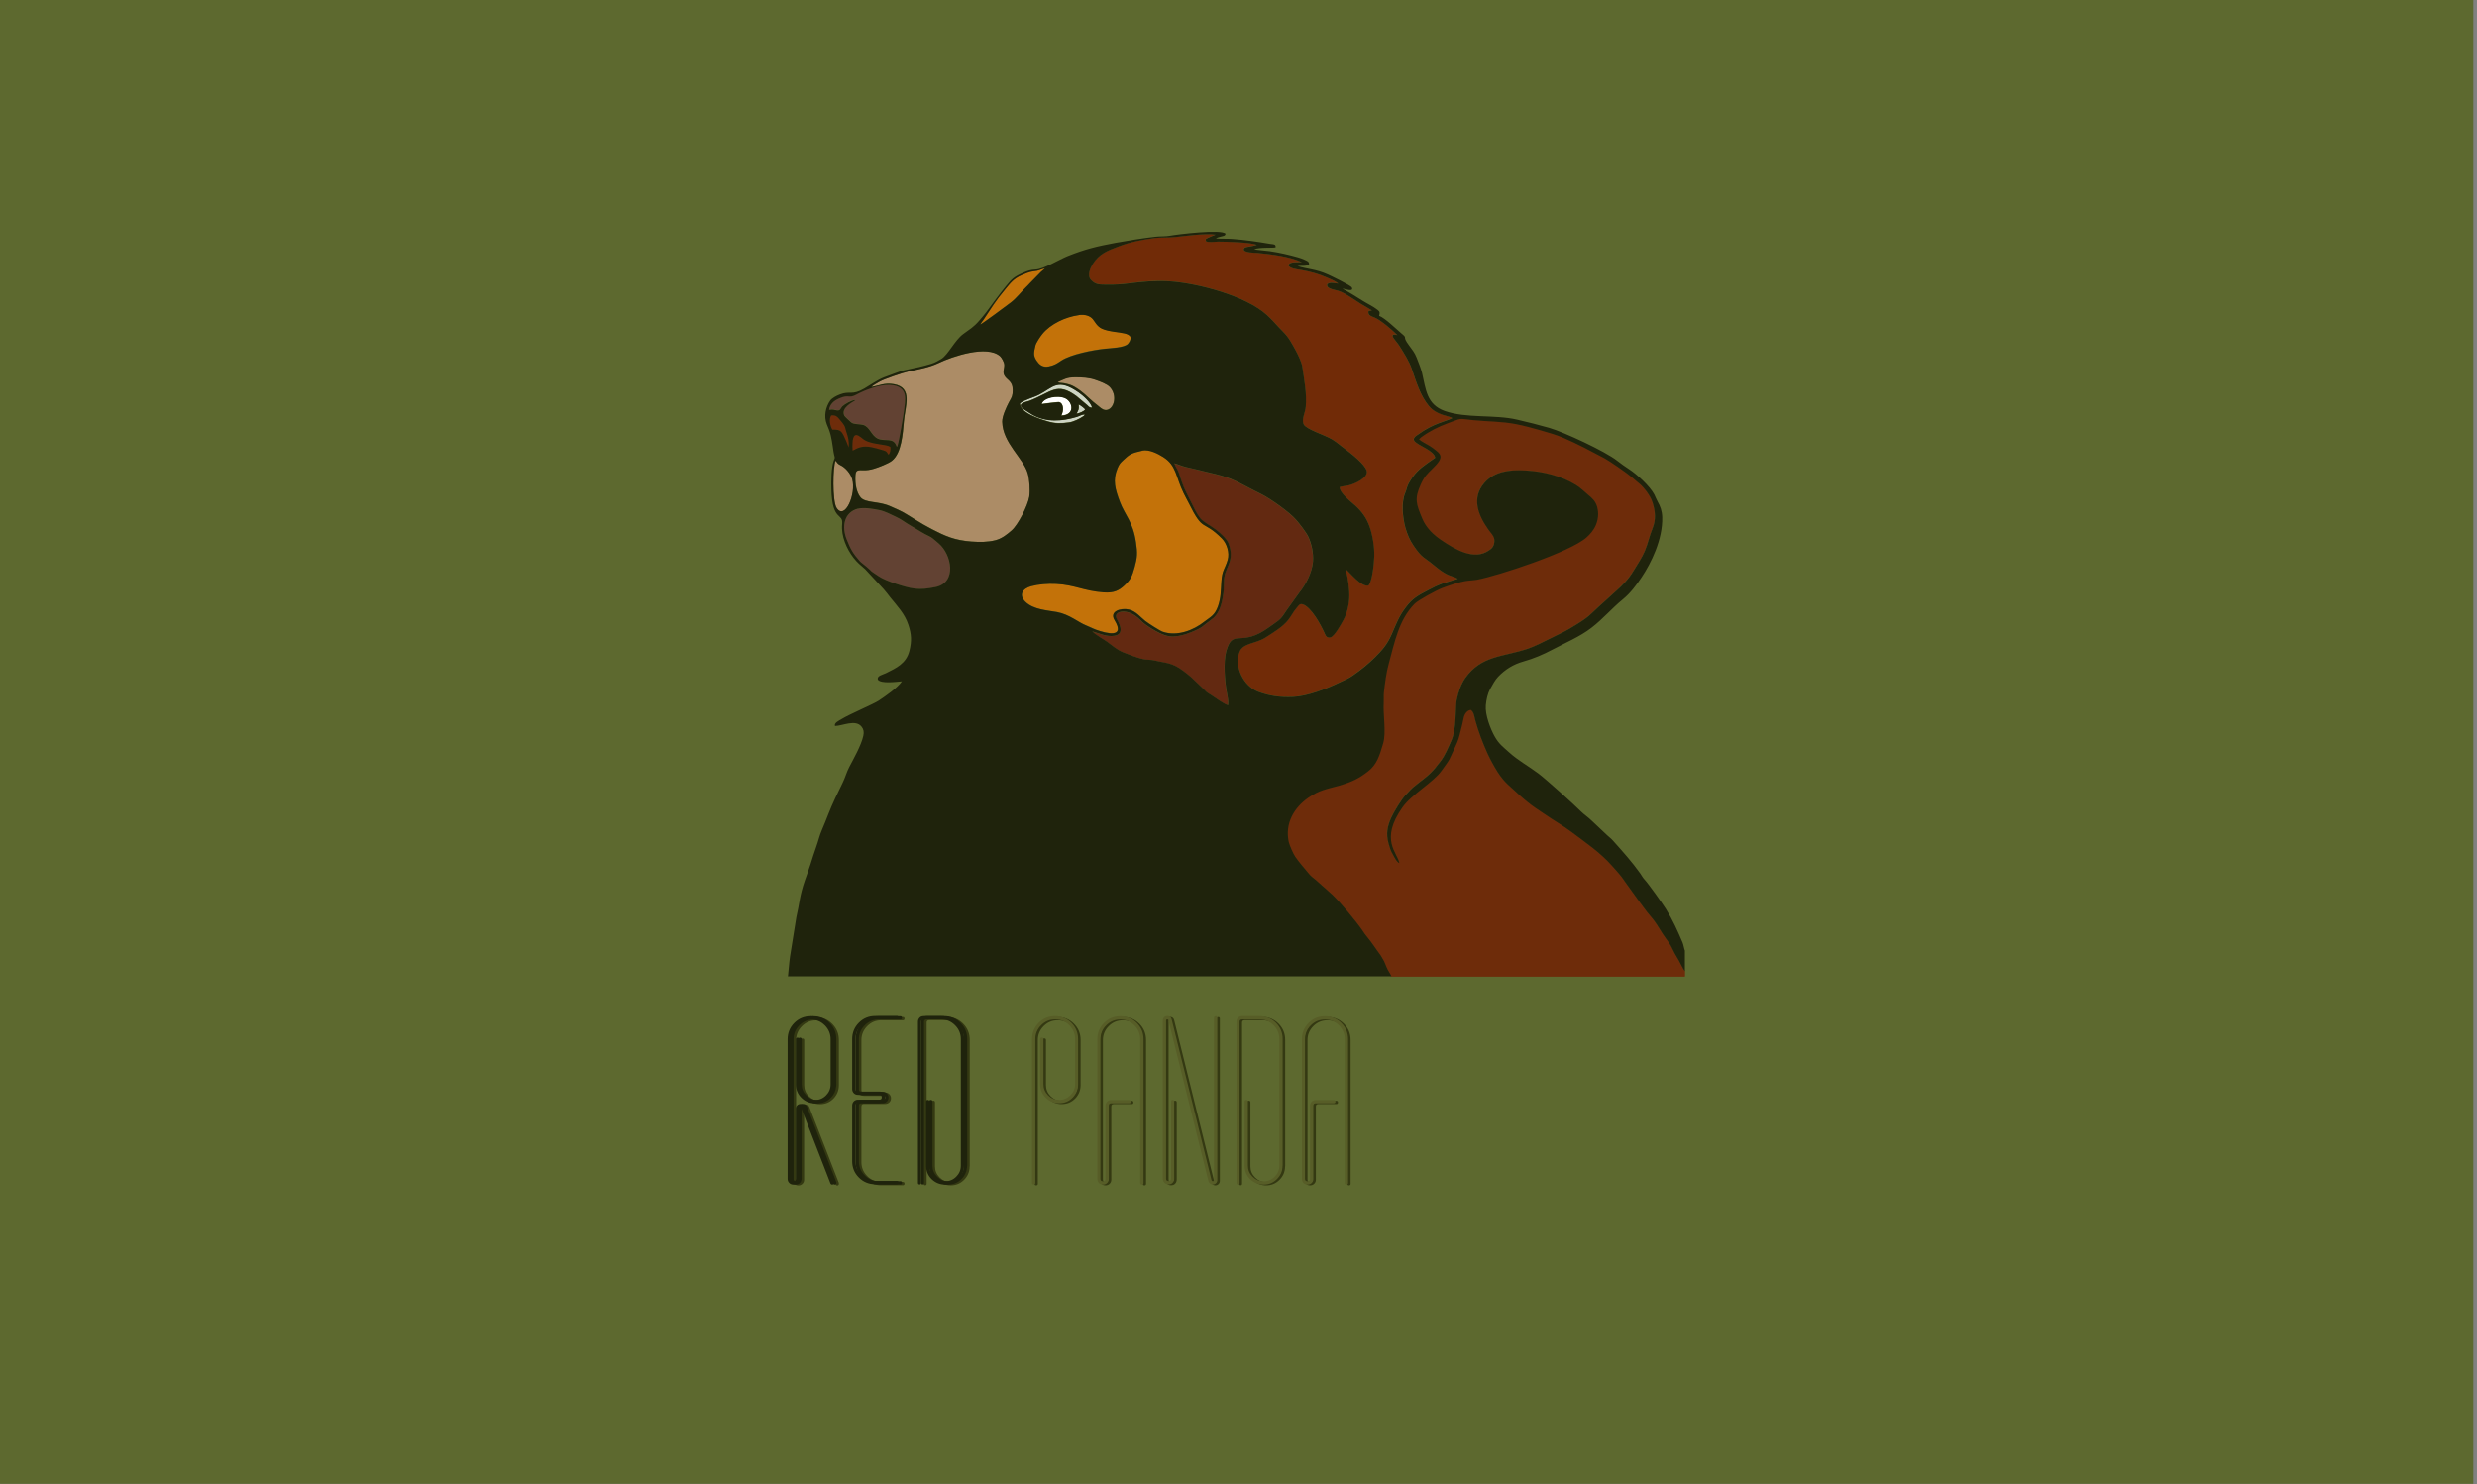 <?xml version="1.0" encoding="UTF-8"?>
<!DOCTYPE svg PUBLIC "-//W3C//DTD SVG 1.1//EN" "http://www.w3.org/Graphics/SVG/1.1/DTD/svg11.dtd">
<!-- Creator: CorelDRAW X6 -->
<svg xmlns="http://www.w3.org/2000/svg" xml:space="preserve" width="225.213mm" height="134.959mm" version="1.1" style="shape-rendering:geometricPrecision; text-rendering:geometricPrecision; image-rendering:optimizeQuality; fill-rule:evenodd; clip-rule:evenodd"
viewBox="0 0 22521 13496"
 xmlns:xlink="http://www.w3.org/1999/xlink">
 <rect x="0" y="0" width="22521" height="13496" fill="#808080" stroke="none"/>
 <defs>
  <style type="text/css">
   <![CDATA[
    .str0 {stroke:#6E2C0A;stroke-width:7.62}
    .fil12 {fill:#1F230C}
    .fil0 {fill:#5D692F}
    .fil9 {fill:#624233}
    .fil7 {fill:#632911}
    .fil4 {fill:#6E2C0A}
    .fil5 {fill:#712B07}
    .fil6 {fill:#AC8C66}
    .fil8 {fill:#C37209}
    .fil10 {fill:#CDD4C4}
    .fil11 {fill:white}
    .fil3 {fill:#1F230C;fill-rule:nonzero}
    .fil1 {fill:#343912;fill-rule:nonzero}
    .fil2 {fill:#575D27;fill-rule:nonzero}
   ]]>
  </style>
 </defs>
 <g id="Слой_x0020_1">
  <g id="_926205664">
   <g id="_818218912">
    <rect class="fil0" x="-12" y="-7" width="22500" height="13500"/>
    <path class="fil1" d="M11912 10779c-16,0 -29,-5 -38,-15 -9,-10 -14,-23 -14,-37l0 -1269c0,-58 20,-108 61,-149 41,-41 90,-61 149,-61 58,0 108,20 149,61 41,41 61,90 61,149l0 1306c0,10 -5,15 -15,15 -10,0 -15,-5 -15,-15l0 -1306c0,-50 -18,-92 -53,-127 -35,-35 -77,-53 -127,-53 -51,0 -94,18 -129,53 -35,35 -53,77 -53,127l0 1269c0,15 8,22 24,22 15,0 22,-7 22,-22l0 -665c0,-15 5,-27 15,-37 10,-10 23,-15 37,-15l164 0c10,0 15,5 15,15 0,10 -5,15 -15,15l-164 0c-15,0 -22,7 -22,22l0 665c0,15 -5,27 -15,37 -10,10 -23,15 -37,15z"/>
    <path class="fil1" d="M11684 10606c0,48 -17,89 -51,123 -34,34 -75,50 -121,50 -48,0 -89,-17 -123,-50 -34,-34 -50,-74 -50,-123l0 -582c0,-10 5,-15 15,-15 10,0 15,5 15,15l0 582c0,39 14,73 42,101 28,28 61,42 101,42 39,0 73,-14 101,-42 28,-28 42,-61 42,-101l0 -1149c0,-50 -18,-92 -53,-127 -35,-35 -77,-53 -127,-53l-158 0c-16,0 -24,7 -24,22l0 1464c0,10 -4,15 -13,15 -10,0 -15,-5 -15,-15l0 -1464c0,-15 5,-27 14,-37 9,-10 22,-15 38,-15l158 0c58,0 108,20 149,61 41,41 61,90 61,149l0 1149 -1 0z"/>
    <path class="fil1" d="M11076 9248c10,0 15,5 15,15l0 1474c0,12 -4,22 -12,30 -8,8 -18,12 -30,12 -9,0 -17,-3 -24,-9 -7,-6 -12,-13 -15,-22l-363 -1461c-1,-6 -5,-9 -11,-9 -7,0 -11,4 -11,11l0 1437c0,15 7,22 22,22 16,0 24,-7 24,-22l0 -702c0,-10 4,-15 13,-15 10,0 15,5 15,15l0 702c0,15 -5,27 -14,37 -9,10 -22,15 -38,15 -15,0 -27,-5 -37,-15 -10,-10 -15,-23 -15,-37l0 -1437c0,-12 4,-22 12,-30 8,-8 18,-12 30,-12 20,0 34,10 39,31l363 1464c1,4 5,7 11,7 7,0 11,-4 11,-11l0 -1474c0,-10 5,-15 15,-15l0 -1z"/>
    <path class="fil1" d="M10052 10779c-16,0 -29,-5 -38,-15 -9,-10 -14,-23 -14,-37l0 -1269c0,-58 20,-108 61,-149 41,-41 90,-61 149,-61 58,0 108,20 149,61 41,41 61,90 61,149l0 1306c0,10 -5,15 -15,15 -10,0 -15,-5 -15,-15l0 -1306c0,-50 -18,-92 -53,-127 -35,-35 -77,-53 -127,-53 -51,0 -94,18 -129,53 -35,35 -53,77 -53,127l0 1269c0,15 8,22 24,22 15,0 22,-7 22,-22l0 -665c0,-15 5,-27 15,-37 10,-10 23,-15 37,-15l164 0c10,0 15,5 15,15 0,10 -5,15 -15,15l-164 0c-15,0 -22,7 -22,22l0 665c0,15 -5,27 -15,37 -10,10 -23,15 -37,15z"/>
    <path class="fil1" d="M9615 9248c58,0 108,20 149,61 41,41 61,90 61,149l0 409c0,48 -17,89 -50,123 -34,34 -74,50 -123,50 -47,0 -87,-17 -121,-50 -34,-34 -51,-74 -51,-123l0 -409c0,-10 5,-15 15,-15 10,0 15,5 15,15l0 409c0,39 14,73 42,101 28,28 61,42 101,42 39,0 73,-14 102,-42 28,-28 43,-61 43,-101l0 -409c0,-50 -18,-92 -53,-127 -35,-35 -78,-53 -129,-53 -50,0 -92,18 -127,53 -35,35 -53,77 -53,127l0 1306c0,10 -5,15 -15,15 -10,0 -15,-5 -15,-15l0 -1306c0,-58 20,-108 61,-149 41,-41 90,-61 149,-61l-1 0z"/>
    <path class="fil1" d="M8816 10606c0,48 -17,89 -51,123 -34,34 -75,50 -121,50 -48,0 -89,-17 -123,-50 -34,-34 -50,-74 -50,-123l0 -582c0,-10 5,-15 15,-15 10,0 15,5 15,15l0 582c0,39 14,73 42,101 28,28 61,42 101,42 39,0 73,-14 101,-42 28,-28 42,-61 42,-101l0 -1149c0,-50 -18,-92 -53,-127 -35,-35 -77,-53 -127,-53l-158 0c-16,0 -24,7 -24,22l0 1464c0,10 -4,15 -13,15 -10,0 -15,-5 -15,-15l0 -1464c0,-15 5,-27 14,-37 9,-10 22,-15 38,-15l158 0c58,0 108,20 149,61 41,41 61,90 61,149l0 1149 -1 0z"/>
    <path class="fil1" d="M7854 9965c-15,0 -27,-5 -37,-15 -10,-10 -15,-23 -15,-37l0 -455c0,-58 20,-108 61,-149 41,-41 90,-61 149,-61l197 0c10,0 15,5 15,15 0,10 -5,15 -15,15l-197 0c-50,0 -92,18 -127,53 -35,35 -53,77 -53,127l0 455c0,15 7,22 22,22l195 0c15,0 27,5 37,15 10,10 15,23 15,37 0,15 -5,27 -15,37 -10,10 -23,15 -37,15l-195 0c-15,0 -22,8 -22,24l0 505c0,50 18,92 53,127 35,35 77,53 127,53l197 0c10,0 15,5 15,15 0,10 -5,15 -15,15l-197 0c-58,0 -108,-20 -149,-61 -41,-41 -61,-90 -61,-149l0 -505c0,-16 5,-29 15,-39 10,-10 23,-15 37,-15l195 0c15,0 22,-7 22,-22 0,-15 -7,-22 -22,-22l-195 0z"/>
    <path class="fil1" d="M7626 10760c3,9 0,15 -9,20 -9,1 -15,-1 -20,-9l-267 -689 -2 -2c-1,0 -3,0 -3,-1 -1,-1 -2,-1 -3,-1 -7,0 -11,4 -11,11l0 639c0,15 -5,27 -15,37 -10,10 -23,15 -37,15 -15,0 -27,-5 -37,-15 -10,-10 -15,-23 -15,-37l0 -1269c0,-58 20,-108 61,-149 41,-41 90,-61 149,-61 58,0 108,20 149,61 41,41 61,90 61,149l0 409c0,48 -17,89 -50,123 -34,34 -74,50 -123,50 -47,0 -87,-17 -121,-50 -34,-34 -51,-74 -51,-123l0 -409c0,-10 5,-15 15,-15 10,0 15,5 15,15l0 409c0,39 14,73 42,101 28,28 61,42 101,42 39,0 73,-14 101,-42 28,-28 42,-61 42,-101l0 -409c0,-50 -18,-92 -53,-127 -35,-35 -77,-53 -127,-53 -50,0 -92,18 -127,53 -35,35 -53,77 -53,127l0 1269c0,15 7,22 22,22 15,0 22,-7 22,-22l0 -639c0,-12 4,-22 12,-30 8,-8 18,-12 30,-12 19,0 31,7 35,22l269 691 -2 0z"/>
    <path class="fil2" d="M11889 10772c-16,0 -29,-5 -38,-15 -9,-10 -14,-23 -14,-37l0 -1269c0,-58 20,-108 61,-149 41,-41 90,-61 149,-61 58,0 108,20 149,61 41,41 61,90 61,149l0 1306c0,10 -5,15 -15,15 -10,0 -15,-5 -15,-15l0 -1306c0,-50 -18,-92 -53,-127 -35,-35 -77,-53 -127,-53 -51,0 -94,18 -129,53 -35,35 -53,77 -53,127l0 1269c0,15 8,22 24,22 15,0 22,-7 22,-22l0 -665c0,-15 5,-27 15,-37 10,-10 23,-15 37,-15l164 0c10,0 15,5 15,15 0,10 -5,15 -15,15l-164 0c-15,0 -22,7 -22,22l0 665c0,15 -5,27 -15,37 -10,10 -23,15 -37,15z"/>
    <path class="fil2" d="M11661 10599c0,48 -17,89 -51,123 -34,34 -75,50 -121,50 -48,0 -89,-17 -123,-50 -34,-34 -50,-74 -50,-123l0 -582c0,-10 5,-15 15,-15 10,0 15,5 15,15l0 582c0,39 14,73 42,101 28,28 61,42 101,42 39,0 73,-14 101,-42 28,-28 42,-61 42,-101l0 -1149c0,-50 -18,-92 -53,-127 -35,-35 -77,-53 -127,-53l-158 0c-16,0 -24,7 -24,22l0 1464c0,10 -4,15 -13,15 -10,0 -15,-5 -15,-15l0 -1464c0,-15 5,-27 14,-37 9,-10 22,-15 38,-15l158 0c58,0 108,20 149,61 41,41 61,90 61,149l0 1149 -1 0z"/>
    <path class="fil2" d="M11053 9240c10,0 15,5 15,15l0 1474c0,12 -4,22 -12,30 -8,8 -18,12 -30,12 -9,0 -17,-3 -24,-9 -7,-6 -12,-13 -15,-22l-363 -1461c-1,-6 -5,-9 -11,-9 -7,0 -11,4 -11,11l0 1437c0,15 7,22 22,22 16,0 24,-7 24,-22l0 -702c0,-10 4,-15 13,-15 10,0 15,5 15,15l0 702c0,15 -5,27 -14,37 -9,10 -22,15 -38,15 -15,0 -27,-5 -37,-15 -10,-10 -15,-23 -15,-37l0 -1437c0,-12 4,-22 12,-30 8,-8 18,-12 30,-12 20,0 34,10 39,31l363 1464c1,4 5,7 11,7 7,0 11,-4 11,-11l0 -1474c0,-10 5,-15 15,-15l0 -1z"/>
    <path class="fil2" d="M10029 10772c-16,0 -29,-5 -38,-15 -9,-10 -14,-23 -14,-37l0 -1269c0,-58 20,-108 61,-149 41,-41 90,-61 149,-61 58,0 108,20 149,61 41,41 61,90 61,149l0 1306c0,10 -5,15 -15,15 -10,0 -15,-5 -15,-15l0 -1306c0,-50 -18,-92 -53,-127 -35,-35 -77,-53 -127,-53 -51,0 -94,18 -129,53 -35,35 -53,77 -53,127l0 1269c0,15 8,22 24,22 15,0 22,-7 22,-22l0 -665c0,-15 5,-27 15,-37 10,-10 23,-15 37,-15l164 0c10,0 15,5 15,15 0,10 -5,15 -15,15l-164 0c-15,0 -22,7 -22,22l0 665c0,15 -5,27 -15,37 -10,10 -23,15 -37,15z"/>
    <path class="fil2" d="M9592 9240c58,0 108,20 149,61 41,41 61,90 61,149l0 409c0,48 -17,89 -50,123 -34,34 -74,50 -123,50 -47,0 -87,-17 -121,-50 -34,-34 -51,-74 -51,-123l0 -409c0,-10 5,-15 15,-15 10,0 15,5 15,15l0 409c0,39 14,73 42,101 28,28 61,42 101,42 39,0 73,-14 102,-42 28,-28 43,-61 43,-101l0 -409c0,-50 -18,-92 -53,-127 -35,-35 -78,-53 -129,-53 -50,0 -92,18 -127,53 -35,35 -53,77 -53,127l0 1306c0,10 -5,15 -15,15 -10,0 -15,-5 -15,-15l0 -1306c0,-58 20,-108 61,-149 41,-41 90,-61 149,-61l-1 0z"/>
    <path class="fil3" d="M8793 10599c0,48 -17,89 -51,123 -34,34 -75,50 -121,50 -48,0 -89,-17 -123,-50 -34,-34 -50,-74 -50,-123l0 -582c0,-10 5,-15 15,-15 10,0 15,5 15,15l0 582c0,39 14,73 42,101 28,28 61,42 101,42 39,0 73,-14 101,-42 28,-28 42,-61 42,-101l0 -1149c0,-50 -18,-92 -53,-127 -35,-35 -77,-53 -127,-53l-158 0c-16,0 -24,7 -24,22l0 1464c0,10 -4,15 -13,15 -10,0 -15,-5 -15,-15l0 -1464c0,-15 5,-27 14,-37 9,-10 22,-15 38,-15l158 0c58,0 108,20 149,61 41,41 61,90 61,149l0 1149 -1 0z"/>
    <path class="fil3" d="M7831 9958c-15,0 -27,-5 -37,-15 -10,-10 -15,-23 -15,-37l0 -455c0,-58 20,-108 61,-149 41,-41 90,-61 149,-61l197 0c10,0 15,5 15,15 0,10 -5,15 -15,15l-197 0c-50,0 -92,18 -127,53 -35,35 -53,77 -53,127l0 455c0,15 7,22 22,22l195 0c15,0 27,5 37,15 10,10 15,23 15,37 0,15 -5,27 -15,37 -10,10 -23,15 -37,15l-195 0c-15,0 -22,8 -22,24l0 505c0,50 18,92 53,127 35,35 77,53 127,53l197 0c10,0 15,5 15,15 0,10 -5,15 -15,15l-197 0c-58,0 -108,-20 -149,-61 -41,-41 -61,-90 -61,-149l0 -505c0,-16 5,-29 15,-39 10,-10 23,-15 37,-15l195 0c15,0 22,-7 22,-22 0,-15 -7,-22 -22,-22l-195 0z"/>
    <path class="fil3" d="M7603 10752c3,9 0,15 -9,20 -9,1 -15,-1 -20,-9l-267 -689 -2 -2c-1,0 -3,0 -3,-1 -1,-1 -2,-1 -3,-1 -7,0 -11,4 -11,11l0 639c0,15 -5,27 -15,37 -10,10 -23,15 -37,15 -15,0 -27,-5 -37,-15 -10,-10 -15,-23 -15,-37l0 -1269c0,-58 20,-108 61,-149 41,-41 90,-61 149,-61 58,0 108,20 149,61 41,41 61,90 61,149l0 409c0,48 -17,89 -50,123 -34,34 -74,50 -123,50 -47,0 -87,-17 -121,-50 -34,-34 -51,-74 -51,-123l0 -409c0,-10 5,-15 15,-15 10,0 15,5 15,15l0 409c0,39 14,73 42,101 28,28 61,42 101,42 39,0 73,-14 101,-42 28,-28 42,-61 42,-101l0 -409c0,-50 -18,-92 -53,-127 -35,-35 -77,-53 -127,-53 -50,0 -92,18 -127,53 -35,35 -53,77 -53,127l0 1269c0,15 7,22 22,22 15,0 22,-7 22,-22l0 -639c0,-12 4,-22 12,-30 8,-8 18,-12 30,-12 19,0 31,7 35,22l269 691 -2 0z"/>
    <path class="fil3" d="M7800 9956c-15,0 -27,-5 -37,-15 -10,-10 -15,-23 -15,-37l0 -455c0,-58 20,-108 61,-149 41,-41 90,-61 149,-61l197 0c10,0 15,5 15,15 0,10 -5,15 -15,15l-197 0c-50,0 -92,18 -127,53 -35,35 -53,77 -53,127l0 455c0,15 7,22 22,22l195 0c15,0 27,5 37,15 10,10 15,23 15,37 0,15 -5,27 -15,37 -10,10 -23,15 -37,15l-195 0c-15,0 -22,8 -22,24l0 505c0,50 18,92 53,127 35,35 77,53 127,53l197 0c10,0 15,5 15,15 0,10 -5,15 -15,15l-197 0c-58,0 -108,-20 -149,-61 -41,-41 -61,-90 -61,-149l0 -505c0,-16 5,-29 15,-39 10,-10 23,-15 37,-15l195 0c15,0 22,-7 22,-22 0,-15 -7,-22 -22,-22l-195 0z"/>
    <path class="fil3" d="M7580 10752c3,9 0,15 -9,20 -9,1 -15,-1 -20,-9l-267 -689 -2 -2c-1,0 -3,0 -3,-1 -1,-1 -2,-1 -3,-1 -7,0 -11,4 -11,11l0 639c0,15 -5,27 -15,37 -10,10 -23,15 -37,15 -15,0 -27,-5 -37,-15 -10,-10 -15,-23 -15,-37l0 -1269c0,-58 20,-108 61,-149 41,-41 90,-61 149,-61 58,0 108,20 149,61 41,41 61,90 61,149l0 409c0,48 -17,89 -50,123 -34,34 -74,50 -123,50 -47,0 -87,-17 -121,-50 -34,-34 -51,-74 -51,-123l0 -409c0,-10 5,-15 15,-15 10,0 15,5 15,15l0 409c0,39 14,73 42,101 28,28 61,42 101,42 39,0 73,-14 101,-42 28,-28 42,-61 42,-101l0 -409c0,-50 -18,-92 -53,-127 -35,-35 -77,-53 -127,-53 -50,0 -92,18 -127,53 -35,35 -53,77 -53,127l0 1269c0,15 7,22 22,22 15,0 22,-7 22,-22l0 -639c0,-12 4,-22 12,-30 8,-8 18,-12 30,-12 19,0 31,7 35,22l269 691 -2 0z"/>
    <path class="fil3" d="M8765 10599c0,48 -17,89 -51,123 -34,34 -75,50 -121,50 -48,0 -89,-17 -123,-50 -34,-34 -50,-74 -50,-123l0 -582c0,-10 5,-15 15,-15 10,0 15,5 15,15l0 582c0,39 14,73 42,101 28,28 61,42 101,42 39,0 73,-14 101,-42 28,-28 42,-61 42,-101l0 -1149c0,-50 -18,-92 -53,-127 -35,-35 -77,-53 -127,-53l-158 0c-16,0 -24,7 -24,22l0 1464c0,10 -4,15 -13,15 -10,0 -15,-5 -15,-15l0 -1464c0,-15 5,-27 14,-37 9,-10 22,-15 38,-15l158 0c58,0 108,20 149,61 41,41 61,90 61,149l0 1149 -1 0z"/>
    <path class="fil4 str0" d="M12651 8877l2665 0 0 -48c-16,-16 -53,-98 -74,-130 -27,-40 -45,-93 -73,-132 -19,-27 -36,-49 -55,-78 -36,-54 -68,-112 -110,-160 -41,-46 -79,-103 -117,-153l-113 -157c-35,-55 -78,-102 -121,-149 -109,-123 -239,-209 -369,-308 -77,-58 -162,-105 -242,-161 -54,-38 -105,-69 -158,-112 -25,-21 -50,-40 -74,-63 -81,-77 -132,-108 -196,-207 -33,-52 -68,-116 -95,-175 -41,-91 -82,-197 -109,-298 -10,-39 -12,-71 -39,-93 -34,0 -60,38 -66,71 -7,40 -17,75 -26,112 -18,72 -22,91 -52,154 -62,129 -30,89 -125,218 -77,105 -272,215 -354,331 -210,298 -43,412 -28,507 -27,-12 -46,-57 -61,-82 -17,-29 -28,-64 -38,-100 -24,-86 -9,-155 23,-227 23,-53 99,-179 137,-215 47,-44 27,-38 106,-99 104,-81 134,-103 211,-208 40,-54 66,-122 95,-184 48,-105 36,-309 48,-368 14,-71 40,-149 78,-200 150,-208 336,-189 569,-267 61,-20 138,-59 192,-87 61,-32 128,-60 185,-94 201,-119 167,-113 314,-243l110 -100c60,-53 118,-114 161,-186 33,-56 75,-113 101,-177 28,-66 44,-141 71,-208 32,-79 26,-153 -1,-237 -19,-59 -77,-133 -114,-165l-77 -65c-43,-37 -201,-146 -246,-170 -122,-64 -242,-129 -372,-185 -69,-29 -131,-46 -209,-69 -72,-21 -147,-41 -223,-56 -126,-25 -257,-23 -386,-36 -146,-15 -96,-21 -231,27 -88,32 -173,75 -247,130l-17 17c35,30 83,48 121,76 84,63 114,82 -1,193 -47,46 -72,68 -104,140 -61,134 -41,180 12,309 36,89 106,153 184,205 115,77 290,182 425,86 19,-14 36,-25 44,-55 17,-65 -18,-88 -52,-135 -93,-132 -154,-285 -35,-423 88,-102 223,-122 375,-113 164,9 324,50 458,132 39,24 75,60 109,88 35,29 68,57 84,113 15,58 10,113 -12,163 -21,50 -52,84 -85,113 -147,132 -803,348 -992,384 -31,6 -59,6 -89,10 -73,10 -164,42 -230,66 -56,21 -220,110 -252,143 -145,147 -181,351 -236,548 -22,80 -33,169 -43,253 -4,34 0,64 -2,97 -7,114 24,271 -5,371 -34,118 -60,196 -138,256 -83,64 -142,94 -261,129 -115,33 -179,40 -283,111 -128,88 -212,232 -177,399 7,32 44,115 60,137 42,60 87,109 132,164 8,10 36,33 51,44 17,13 32,30 52,46l104 93c71,68 212,238 270,321 17,25 22,35 41,57 44,51 84,116 125,170 8,11 11,20 19,32 19,27 31,69 46,99 12,23 25,39 34,61l3 2z"/>
    <path class="fil5" d="M12179 4428c1,59 109,138 144,170 59,55 100,109 128,189 26,74 45,188 43,272 -2,64 -18,231 -53,265 -66,15 -167,-119 -206,-148 1,22 11,49 16,75 14,80 24,172 8,252 -11,56 -23,94 -47,137 -18,32 -81,150 -119,156 -34,5 -42,-19 -52,-42 -32,-72 -121,-237 -199,-260 -30,-9 -38,16 -55,35 -30,32 -46,68 -74,106 -50,65 -136,115 -207,161 -89,58 -206,49 -237,131 -51,134 38,312 169,362 101,38 198,52 317,47 130,-5 308,-74 422,-130 45,-22 83,-36 121,-63 77,-55 141,-106 202,-166 61,-60 111,-114 153,-211 41,-94 64,-158 126,-242 64,-86 113,-110 208,-160 41,-21 79,-41 126,-58 23,-8 132,-39 140,-44 -64,-36 -81,-9 -223,-128 -80,-67 -102,-59 -180,-175 -34,-51 -56,-97 -74,-166 -24,-87 -39,-225 -1,-310 14,-32 14,-55 32,-88 49,-89 94,-131 171,-184l70 -49c-10,-67 -150,-107 -188,-151 -24,-27 19,-50 36,-63 140,-102 256,-117 308,-147 -27,-22 -141,-23 -215,-112 -78,-95 -114,-218 -154,-335 -26,-77 -72,-145 -114,-212 -27,-43 -96,-104 -38,-100 7,0 11,3 21,4 -44,-44 -148,-135 -204,-158 -32,-13 -68,-20 -58,-61l31 -5c-30,-20 -67,-39 -101,-60 -34,-21 -65,-42 -99,-64 -33,-20 -63,-41 -108,-55 -32,-10 -114,-17 -98,-60 25,-22 67,-8 100,-5l-10 -8c-28,-19 -61,-32 -91,-46 -74,-33 -156,-56 -238,-70 -37,-6 -103,-12 -115,-43 12,-36 82,-25 122,-28 -114,-52 -273,-71 -401,-84 -22,-2 -130,0 -127,-34 7,-20 29,-19 52,-24 11,-2 21,-4 32,-6l35 -9c-52,-23 -273,-30 -348,-30 -36,0 -90,11 -115,-4l-1 -19c21,-13 62,-28 89,-40 -91,-14 -274,12 -371,22 -60,6 -124,1 -186,9 -112,14 -217,35 -324,76 -100,38 -177,65 -235,159 -23,37 -55,105 -16,146 44,46 79,41 156,42 60,1 129,-4 187,-11 127,-17 240,-28 370,-19 260,17 693,132 885,306 52,47 96,100 145,150 58,58 81,107 121,179 18,33 52,105 57,144 16,117 42,240 31,363 -4,49 -41,115 -18,160 23,45 192,96 258,136 50,30 73,54 116,86 56,41 184,140 198,200 15,63 -109,118 -161,131 -28,7 -59,8 -86,17l1 -1z"/>
    <path class="fil6" d="M7922 3518c74,-11 119,-41 206,-25 174,31 103,196 91,336 -10,110 -20,292 -110,361 -32,24 -122,59 -164,72 -34,10 -63,14 -102,13 -52,-2 -63,4 -65,56 -3,71 10,146 46,190 43,54 163,34 267,80 128,56 112,50 232,124 49,31 95,58 150,86 122,64 207,101 359,113 76,6 147,6 219,-12 62,-15 111,-57 147,-89 59,-51 147,-225 161,-306 10,-58 2,-155 -13,-210 -39,-143 -229,-278 -233,-473 -1,-51 40,-136 60,-175 14,-28 30,-46 34,-82 4,-41 1,-75 -19,-102 -18,-25 -39,-33 -55,-61 -18,-34 1,-64 -1,-98 -2,-25 -25,-65 -38,-77 -118,-105 -433,1 -559,61 -87,41 -180,57 -277,78 -49,10 -218,68 -260,92 -16,10 -64,36 -75,48l-1 0z"/>
    <path class="fil7" d="M9928 5740c34,37 104,72 139,98 45,33 88,72 145,95 53,21 119,47 178,61 38,9 73,4 108,13 98,25 156,17 260,95 23,17 44,35 67,53l123 117c23,27 36,30 68,52 27,18 120,84 149,89 5,-44 -4,-78 -12,-119 -18,-100 -31,-270 -6,-366 56,-210 124,-53 344,-192 30,-19 51,-35 79,-54 80,-53 83,-66 130,-136l113 -157c59,-72 117,-185 124,-282 6,-76 -14,-163 -42,-224 -21,-44 -82,-122 -113,-157 -57,-66 -230,-189 -311,-230 -58,-29 -116,-58 -175,-90 -154,-83 -243,-90 -407,-133 -37,-10 -71,-17 -107,-25 -42,-10 -70,-23 -106,-34 9,30 29,50 40,83 51,154 38,119 108,260 28,56 53,112 88,156 28,35 98,71 141,103 34,26 102,85 117,128 26,74 27,129 -2,197 -34,82 -42,96 -42,200 0,63 -19,159 -43,208 -36,72 -64,79 -120,124 -24,19 -38,33 -71,49 -86,40 -200,85 -295,57 -66,-20 -184,-91 -229,-139 -112,-119 -250,-83 -217,-15 11,22 87,138 -18,157 -71,12 -147,-25 -206,-41l1 -1z"/>
    <path class="fil8" d="M10385 4098c-95,21 -115,32 -170,85 -27,26 -36,31 -54,75 -45,109 -22,187 23,307 44,117 117,179 145,365 14,97 13,137 -12,227 -24,88 -40,116 -92,165 -49,47 -95,71 -190,64 -184,-14 -259,-68 -433,-77 -72,-4 -158,3 -226,21 -79,22 -114,79 -53,141 74,74 204,79 288,94 114,22 195,95 264,121 33,13 57,26 90,39 98,36 270,78 169,-87 -49,-80 57,-113 131,-96 63,14 113,77 149,104 26,20 130,88 159,98 130,44 279,-12 382,-95 49,-40 89,-52 120,-137 28,-79 26,-140 31,-227 6,-101 34,-115 57,-195 19,-65 -9,-150 -52,-193 -180,-181 -166,-46 -305,-329 -15,-30 -30,-57 -44,-85 -73,-149 -63,-251 -186,-328 -43,-27 -125,-72 -191,-58l0 1z"/>
    <path class="fil9" d="M7801 4626c-129,34 -148,165 -104,277 36,90 58,131 119,199 13,15 40,34 58,49 83,71 10,20 118,92 57,38 240,99 315,109 76,9 126,1 196,-12 203,-39 148,-297 33,-396 -19,-16 -38,-35 -58,-49 -20,-14 -47,-25 -69,-38 -48,-27 -86,-53 -132,-78 -47,-26 -83,-57 -134,-80 -51,-23 -92,-49 -150,-60 -50,-10 -138,-25 -192,-12l0 -1z"/>
    <path class="fil8" d="M9810 2864c-121,16 -258,80 -332,171 -18,22 -58,80 -64,107 -14,61 -21,89 10,135 21,32 50,66 111,54 54,-10 79,-29 114,-53 89,-59 289,-97 397,-108 46,-5 177,-9 209,-44 9,-10 29,-40 23,-63 -5,-15 -33,-27 -51,-32 -51,-13 -149,-16 -209,-44 -44,-21 -65,-65 -82,-86 -26,-30 -72,-45 -126,-38l0 1z"/>
    <path class="fil9" d="M7538 3725c45,-7 37,1 73,5 33,4 32,-19 48,-36 20,-22 85,-58 119,-59 -4,5 -2,3 -7,7 -12,9 -131,64 -93,137 3,5 56,55 63,61 24,19 73,13 107,22 60,16 72,93 130,123 67,35 147,-18 176,76 7,-8 4,-2 8,-14 13,-35 55,-284 58,-312 9,-93 52,-227 -129,-237 -96,-5 -235,50 -303,88 -74,41 -65,-6 -157,35 -44,20 -84,50 -92,104l-1 0z"/>
    <path class="fil6" d="M9616 3473l15 6c21,4 27,0 67,10 32,8 49,14 74,29 77,46 105,82 166,134l57 46c16,13 42,37 74,27 63,-17 89,-132 22,-206 -27,-29 -88,-51 -134,-67 -55,-20 -116,-23 -179,-23 -83,0 -102,18 -163,44l1 0z"/>
    <path class="fil8" d="M8913 2950c28,-13 237,-169 279,-201 53,-41 101,-104 137,-138 13,-12 22,-21 34,-35l102 -104c8,-8 30,-25 37,-34 -46,12 -50,23 -107,28 -31,3 -79,23 -103,34 -78,34 -102,72 -148,126 -98,117 -123,167 -200,280 -10,15 -24,29 -29,43l-2 1z"/>
    <path class="fil6" d="M7598 4189c-25,48 -31,367 9,429 75,118 180,-126 142,-261 -15,-52 -62,-107 -109,-128 -10,-5 -16,-8 -23,-16l-19 -24z"/>
    <path class="fil10" d="M9274 3666c0,85 172,141 254,165 68,20 118,19 191,9 40,-5 97,-33 128,-54 15,-11 10,-5 16,-19 -29,2 -46,16 -75,24 -133,39 -271,49 -398,-19 -22,-12 -37,-24 -58,-37 -114,-67 -4,-80 26,-91 204,-78 249,-176 430,-43l98 82c15,14 16,21 44,23 -11,-50 -86,-114 -121,-138 -192,-134 -232,-48 -358,18 -57,30 -132,45 -176,80l-1 0z"/>
    <path class="fil4 str0" d="M7752 4098c53,-30 95,-47 174,-31 27,6 59,14 85,22 47,15 44,8 67,46 17,-17 19,-45 17,-70 -38,-28 -156,-18 -233,-62 -39,-22 -123,-133 -110,95z"/>
    <path class="fil11" d="M9471 3673c7,-2 146,-19 153,-18 48,5 50,79 25,123 131,-6 103,-126 37,-157 -69,-32 -201,-6 -215,52z"/>
    <path class="fil4 str0" d="M7568 3907c62,-3 80,6 102,52 17,34 34,73 46,109 5,-58 -6,-95 -22,-143 -4,-13 -7,-30 -12,-43 -7,-20 -33,-51 -46,-65 -20,-23 -33,-44 -78,-39 -24,35 -9,96 10,129z"/>
    <path class="fil10" d="M9789 3761c25,-4 68,-21 78,-39 -11,-13 -41,-36 -59,-45 5,51 -3,48 -19,84z"/>
    <path class="fil12" d="M7801 4626c53,-14 142,2 192,12 59,12 100,38 150,60 52,23 87,54 134,80 45,25 84,52 132,78 23,13 50,23 69,38 20,15 39,33 58,49 115,98 170,356 -33,396 -70,13 -120,22 -196,12 -75,-9 -258,-70 -315,-109 -108,-72 -35,-21 -118,-92 -18,-15 -45,-34 -58,-49 -61,-68 -83,-108 -119,-199 -44,-111 -26,-243 104,-277l0 1zm-185 -413c7,7 13,11 23,16 46,21 94,76 109,128 38,135 -67,379 -142,261 -39,-62 -34,-380 -9,-429l19 24zm2768 -115c66,-14 148,31 191,58 123,77 113,179 186,328 13,28 29,55 44,85 139,283 125,148 305,329 43,43 71,128 52,193 -23,80 -51,94 -57,195 -6,87 -4,148 -31,227 -30,85 -70,98 -120,137 -103,83 -253,139 -382,95 -29,-10 -133,-78 -159,-98 -36,-27 -85,-90 -149,-104 -74,-17 -180,16 -131,96 101,165 -70,123 -169,87 -33,-12 -57,-26 -90,-39 -69,-27 -150,-100 -264,-121 -84,-16 -214,-21 -288,-94 -61,-61 -27,-119 53,-141 67,-18 153,-25 226,-21 173,9 248,63 433,77 95,7 141,-18 190,-64 52,-49 68,-77 92,-165 25,-91 27,-130 12,-227 -27,-187 -101,-248 -145,-365 -45,-120 -67,-199 -23,-307 18,-43 27,-49 54,-75 55,-53 75,-64 170,-85l0 -1zm-456 1642c59,16 135,54 206,41 105,-18 28,-135 18,-157 -34,-68 104,-104 217,15 45,48 163,119 229,139 95,29 209,-16 295,-57 33,-16 47,-30 71,-49 56,-45 84,-51 120,-124 24,-48 43,-145 43,-208 0,-104 8,-118 42,-200 29,-68 28,-123 2,-197 -15,-43 -82,-102 -117,-128 -43,-33 -113,-68 -141,-103 -35,-44 -60,-100 -88,-156 -70,-141 -57,-106 -108,-260 -11,-33 -31,-53 -40,-83 36,10 64,24 106,34 37,9 70,16 107,25 164,43 253,49 407,133 60,32 117,61 175,90 81,41 253,163 311,230 31,35 92,113 113,157 28,60 48,148 42,224 -8,98 -65,210 -124,282l-113 157c-47,70 -50,82 -130,136 -28,19 -49,35 -79,54 -220,139 -288,-18 -344,192 -25,95 -12,266 6,366 7,41 17,76 12,119 -30,-5 -122,-71 -149,-89 -33,-22 -45,-25 -68,-52l-123 -117c-23,-19 -44,-36 -67,-53 -104,-79 -163,-71 -260,-95 -35,-9 -70,-4 -108,-13 -59,-14 -125,-40 -178,-61 -57,-23 -100,-62 -145,-95 -35,-26 -104,-61 -139,-98l-1 1zm-2176 -1642c-13,-229 71,-117 110,-95 77,43 195,34 233,62 2,26 0,53 -17,70 -23,-37 -19,-31 -67,-46 -26,-8 -58,-16 -85,-22 -79,-16 -121,1 -174,31zm-194 -320c45,-5 58,16 78,39 13,15 39,46 46,65 5,14 7,30 12,43 16,47 27,84 22,143 -12,-36 -29,-75 -46,-109 -23,-45 -40,-54 -102,-52 -19,-33 -34,-95 -10,-129zm2230 -16c16,-35 23,-33 19,-84 18,9 48,32 59,45 -10,18 -53,35 -78,39zm-317 -87c14,-58 147,-84 215,-52 66,31 94,151 -37,157 25,-44 22,-119 -25,-123 -7,-1 -145,16 -153,18zm-1933 52c8,-54 47,-85 92,-104 93,-41 84,5 157,-35 69,-38 208,-93 303,-88 181,10 138,144 129,237 -3,28 -45,277 -58,312 -4,12 -1,6 -8,14 -29,-94 -108,-41 -176,-76 -58,-30 -70,-107 -130,-123 -34,-9 -83,-3 -107,-22 -8,-6 -61,-56 -63,-61 -37,-73 82,-128 93,-137 6,-5 3,-2 7,-7 -34,2 -98,38 -119,59 -17,18 -16,40 -48,36 -36,-4 -28,-12 -73,-5l1 0zm1736 -59c45,-35 119,-50 176,-80 127,-66 166,-152 358,-18 35,25 110,88 121,138 -28,-2 -29,-9 -44,-23l-98 -82c-180,-133 -225,-35 -430,43 -30,12 -140,25 -26,91 21,12 36,25 58,37 127,69 264,58 398,19 29,-8 46,-23 75,-24 -6,14 0,8 -16,19 -32,22 -88,49 -128,54 -73,10 -123,11 -191,-9 -81,-24 -254,-80 -254,-165l1 0zm342 -193c61,-25 80,-44 163,-44 63,0 124,4 179,23 46,16 107,38 134,67 67,73 40,188 -22,206 -33,9 -58,-14 -74,-27l-57 -46c-61,-52 -89,-88 -166,-134 -25,-15 -42,-21 -74,-29 -40,-10 -46,-6 -67,-10l-15 -6 -1 0zm-1694 44c11,-13 59,-39 75,-48 41,-24 211,-81 260,-92 97,-21 191,-37 277,-78 125,-60 440,-167 559,-61 13,12 37,52 38,77 2,34 -18,64 1,98 16,29 37,36 55,61 20,27 23,61 19,102 -4,37 -20,54 -34,82 -20,39 -61,124 -60,175 4,196 194,331 233,473 15,55 22,152 13,210 -14,82 -102,256 -161,306 -36,31 -85,73 -147,89 -72,18 -142,17 -219,12 -152,-12 -236,-49 -359,-113 -54,-28 -100,-55 -150,-86 -119,-74 -104,-68 -232,-124 -105,-46 -224,-26 -267,-80 -36,-45 -49,-119 -46,-190 2,-52 13,-58 65,-56 39,2 68,-3 102,-13 42,-12 132,-47 164,-72 90,-70 100,-251 110,-361 12,-139 83,-305 -91,-336 -87,-15 -132,14 -206,25l1 0zm1888 -654c54,-7 100,7 126,38 17,20 37,65 82,86 60,28 157,31 209,44 18,4 47,16 51,32 7,24 -13,53 -23,63 -31,35 -163,39 -209,44 -109,12 -308,50 -397,108 -36,24 -60,42 -114,53 -60,12 -90,-23 -111,-54 -31,-46 -24,-74 -10,-135 6,-27 46,-85 64,-107 74,-91 211,-155 332,-171l0 -1zm-897 86c6,-14 19,-28 29,-43 76,-113 102,-163 200,-280 46,-55 71,-92 148,-126 25,-11 72,-31 103,-34 57,-5 62,-16 107,-28 -7,10 -29,26 -37,34l-102 104c-12,14 -21,22 -34,35 -36,34 -83,97 -137,138 -42,32 -251,188 -279,201l2 -1zm3266 1479c26,-9 57,-10 86,-17 53,-13 176,-68 161,-131 -15,-60 -143,-159 -198,-200 -43,-31 -66,-55 -116,-86 -66,-40 -235,-91 -258,-136 -23,-45 14,-110 18,-160 11,-124 -15,-246 -31,-363 -5,-39 -39,-111 -57,-144 -40,-72 -63,-121 -121,-179 -50,-50 -93,-103 -145,-150 -192,-174 -625,-289 -885,-306 -130,-8 -243,3 -370,19 -58,8 -127,12 -187,11 -77,-1 -112,4 -156,-42 -39,-41 -7,-109 16,-146 59,-94 135,-121 235,-159 107,-41 212,-61 324,-76 61,-8 126,-3 186,-9 96,-10 279,-36 371,-22 -28,11 -68,27 -89,40l1 19c26,15 79,4 115,4 76,0 296,7 348,30l-35 9c-11,2 -21,4 -32,6 -23,5 -45,4 -52,24 -2,34 105,32 127,34 128,13 287,32 401,84 -40,3 -110,-8 -122,28 12,31 78,37 115,43 82,14 164,37 238,70 31,14 64,27 91,46l10 8c-33,-3 -75,-17 -100,5 -15,42 66,50 98,60 45,14 75,35 108,55 34,21 66,43 99,64 33,21 71,40 101,60l-31 5c-9,41 26,47 58,61 55,23 160,114 204,158 -9,-1 -14,-3 -21,-4 -58,-3 11,57 38,100 42,67 87,135 114,212 40,117 76,240 154,335 73,90 187,90 215,112 -52,30 -168,45 -308,147 -17,12 -59,35 -36,63 38,44 178,84 188,151l-70 49c-77,54 -122,96 -171,184 -18,33 -18,56 -32,88 -37,86 -22,224 1,310 19,68 40,115 74,166 78,117 101,108 180,175 142,119 159,92 223,128 -8,5 -117,35 -140,44 -47,17 -86,37 -126,58 -95,50 -144,74 -208,160 -63,84 -85,148 -126,242 -42,98 -93,151 -153,211 -61,61 -125,112 -202,166 -38,27 -76,41 -121,63 -115,56 -293,125 -422,130 -119,5 -216,-9 -317,-47 -132,-50 -221,-228 -169,-362 31,-82 148,-73 237,-131 71,-46 157,-96 207,-161 29,-37 45,-74 74,-106 17,-18 25,-43 55,-35 78,23 167,188 199,260 10,23 18,47 52,42 38,-6 101,-124 119,-156 24,-44 36,-81 47,-137 16,-80 6,-172 -8,-252 -4,-25 -14,-53 -16,-75 38,30 140,163 206,148 34,-34 51,-200 53,-265 3,-84 -16,-198 -43,-272 -28,-79 -69,-134 -128,-189 -34,-32 -143,-111 -144,-170l-1 1zm-5019 4448l5491 0c-9,-22 -22,-38 -34,-61 -16,-30 -27,-72 -46,-99 -8,-12 -11,-21 -19,-32 -41,-54 -81,-119 -125,-170 -19,-22 -24,-32 -41,-57 -58,-84 -199,-253 -270,-321l-104 -93c-20,-16 -36,-33 -52,-46 -14,-11 -42,-33 -51,-44 -45,-55 -90,-104 -132,-164 -16,-22 -53,-105 -60,-137 -35,-167 49,-310 177,-399 104,-72 168,-78 283,-111 119,-35 178,-65 261,-129 78,-60 104,-138 138,-256 29,-100 -2,-258 5,-371 2,-33 -2,-63 2,-97 10,-84 21,-173 43,-253 54,-197 91,-401 236,-548 32,-32 196,-122 252,-143 65,-24 157,-57 230,-66 30,-4 58,-4 89,-10 189,-36 845,-251 992,-384 32,-29 64,-63 85,-113 21,-51 27,-106 12,-163 -15,-56 -49,-84 -84,-113 -34,-29 -70,-64 -109,-88 -134,-82 -294,-123 -458,-132 -152,-9 -287,11 -375,113 -119,138 -58,291 35,423 33,47 69,70 52,135 -8,30 -24,41 -44,55 -135,97 -310,-9 -425,-86 -79,-52 -148,-117 -184,-205 -53,-129 -73,-175 -12,-309 33,-72 57,-94 104,-140 115,-111 84,-131 1,-193 -37,-28 -86,-46 -121,-76l17 -17c74,-55 159,-98 247,-130 135,-49 85,-42 231,-27 129,13 260,11 386,36 76,15 150,35 223,56 79,23 141,40 209,69 131,56 250,121 372,185 45,24 203,133 246,170l77 65c37,32 95,105 114,165 27,84 33,158 1,237 -27,66 -43,142 -71,208 -27,64 -68,121 -101,177 -43,73 -101,134 -161,186l-110 100c-147,130 -113,124 -314,243 -57,34 -124,62 -185,94 -54,28 -131,66 -192,87 -233,78 -419,59 -569,267 -37,52 -64,129 -78,200 -12,59 0,264 -48,368 -28,62 -55,130 -95,184 -78,105 -107,128 -211,208 -80,62 -60,55 -106,99 -38,36 -114,162 -137,215 -32,72 -47,141 -23,227 10,36 20,71 38,100 15,26 34,70 61,82 -15,-95 -182,-209 28,-507 82,-117 278,-226 354,-331 94,-129 63,-89 125,-218 30,-63 34,-82 52,-154 9,-37 19,-72 26,-112 6,-32 32,-71 66,-71 27,22 29,54 39,93 27,101 68,206 109,298 27,59 62,123 95,175 64,99 115,130 196,207 24,23 49,42 74,63 52,43 103,75 158,112 80,56 165,103 242,161 130,98 260,185 369,308 43,48 86,94 121,149l113 157c38,50 76,107 117,153 42,47 75,105 110,160 19,29 36,51 55,78 28,39 46,92 73,132 21,32 58,114 74,130l0 -188c-7,-14 -12,-51 -21,-73 -46,-108 -89,-205 -152,-306 -31,-49 -156,-226 -195,-268 -15,-16 -24,-34 -37,-53 -76,-107 -164,-205 -251,-302 -19,-21 -31,-28 -49,-45l-141 -133c-30,-30 -71,-57 -99,-85 -62,-63 -320,-295 -387,-345 -89,-67 -186,-119 -268,-194 -53,-48 -91,-74 -130,-144 -36,-64 -88,-195 -80,-283 5,-53 17,-106 39,-147 22,-40 46,-84 73,-112 64,-67 138,-113 230,-139 94,-26 183,-65 262,-107 119,-63 249,-117 355,-198 106,-81 187,-179 288,-261 69,-57 120,-126 169,-199 86,-128 194,-345 188,-548 -2,-58 -18,-99 -42,-141 -11,-19 -20,-44 -30,-64 -40,-76 -158,-184 -229,-230 -36,-24 -76,-51 -108,-77 -107,-85 -485,-261 -618,-299 -98,-28 -190,-51 -293,-75 -206,-48 -461,-9 -658,-79 -165,-59 -171,-197 -206,-346 -13,-52 -31,-89 -48,-136 -18,-49 -45,-79 -70,-114 -69,-92 -6,-57 -68,-108 -48,-40 -150,-141 -204,-161 7,-29 9,-36 -14,-54 -39,-31 -93,-56 -136,-83 -30,-19 -58,-36 -90,-56l-70 -41c-5,-2 -7,-3 -12,-6l-11 -8c16,2 107,36 85,-10 -9,-19 -200,-110 -218,-118 -114,-51 -187,-47 -277,-77 38,-4 82,4 106,-14 1,-28 -17,-31 -39,-42 -21,-10 -36,-15 -59,-22 -85,-24 -171,-44 -260,-57 -23,-3 -131,-13 -141,-17 47,-21 179,-10 195,-18 3,-30 -19,-27 -48,-31 -117,-20 -226,-36 -345,-45 -49,-4 -102,0 -150,-5 12,-8 30,-13 47,-17 22,-6 36,-4 41,-25 -33,-44 -440,5 -507,18 -37,7 -91,4 -132,9 -109,12 -256,36 -360,55 -172,32 -276,57 -437,121 -75,30 -218,119 -292,122 -46,2 -72,12 -110,28 -87,38 -106,58 -157,121 -70,86 -118,154 -181,239 -19,25 -42,52 -62,75 -54,63 -86,78 -149,125 -74,55 -137,188 -196,224 -28,17 -57,34 -92,45 -72,22 -149,39 -224,54 -42,8 -70,18 -106,32 -32,13 -69,25 -100,37 -66,27 -118,66 -178,101 -116,68 -130,18 -224,55 -32,12 -72,34 -87,55 -42,59 -60,143 -32,215 15,38 25,57 36,101 16,64 24,155 31,179 10,33 6,25 -4,54 -22,62 -23,186 -21,258 7,299 109,210 98,317 -11,109 42,227 103,306 37,48 64,66 106,104l167 180c23,25 40,50 61,76 63,79 132,148 165,250 28,85 32,146 9,238 -29,114 -119,155 -214,202 -28,14 -85,23 -72,59 29,38 168,19 218,15 -37,57 -150,135 -212,176 -47,31 -261,121 -338,168 -21,13 -69,34 -58,62 68,-1 187,-64 242,7 18,23 23,48 15,83 -19,87 -90,211 -128,284 -24,46 -37,97 -61,145 -44,89 -92,188 -129,283 -20,50 -37,95 -58,143 -23,52 -33,102 -52,154 -18,50 -35,104 -51,155 -16,50 -35,102 -53,153 -48,140 -47,205 -77,334l-57 355c-9,62 -12,121 -19,182l-4 -2z"/>
   </g>
  </g>
 </g>
</svg>
